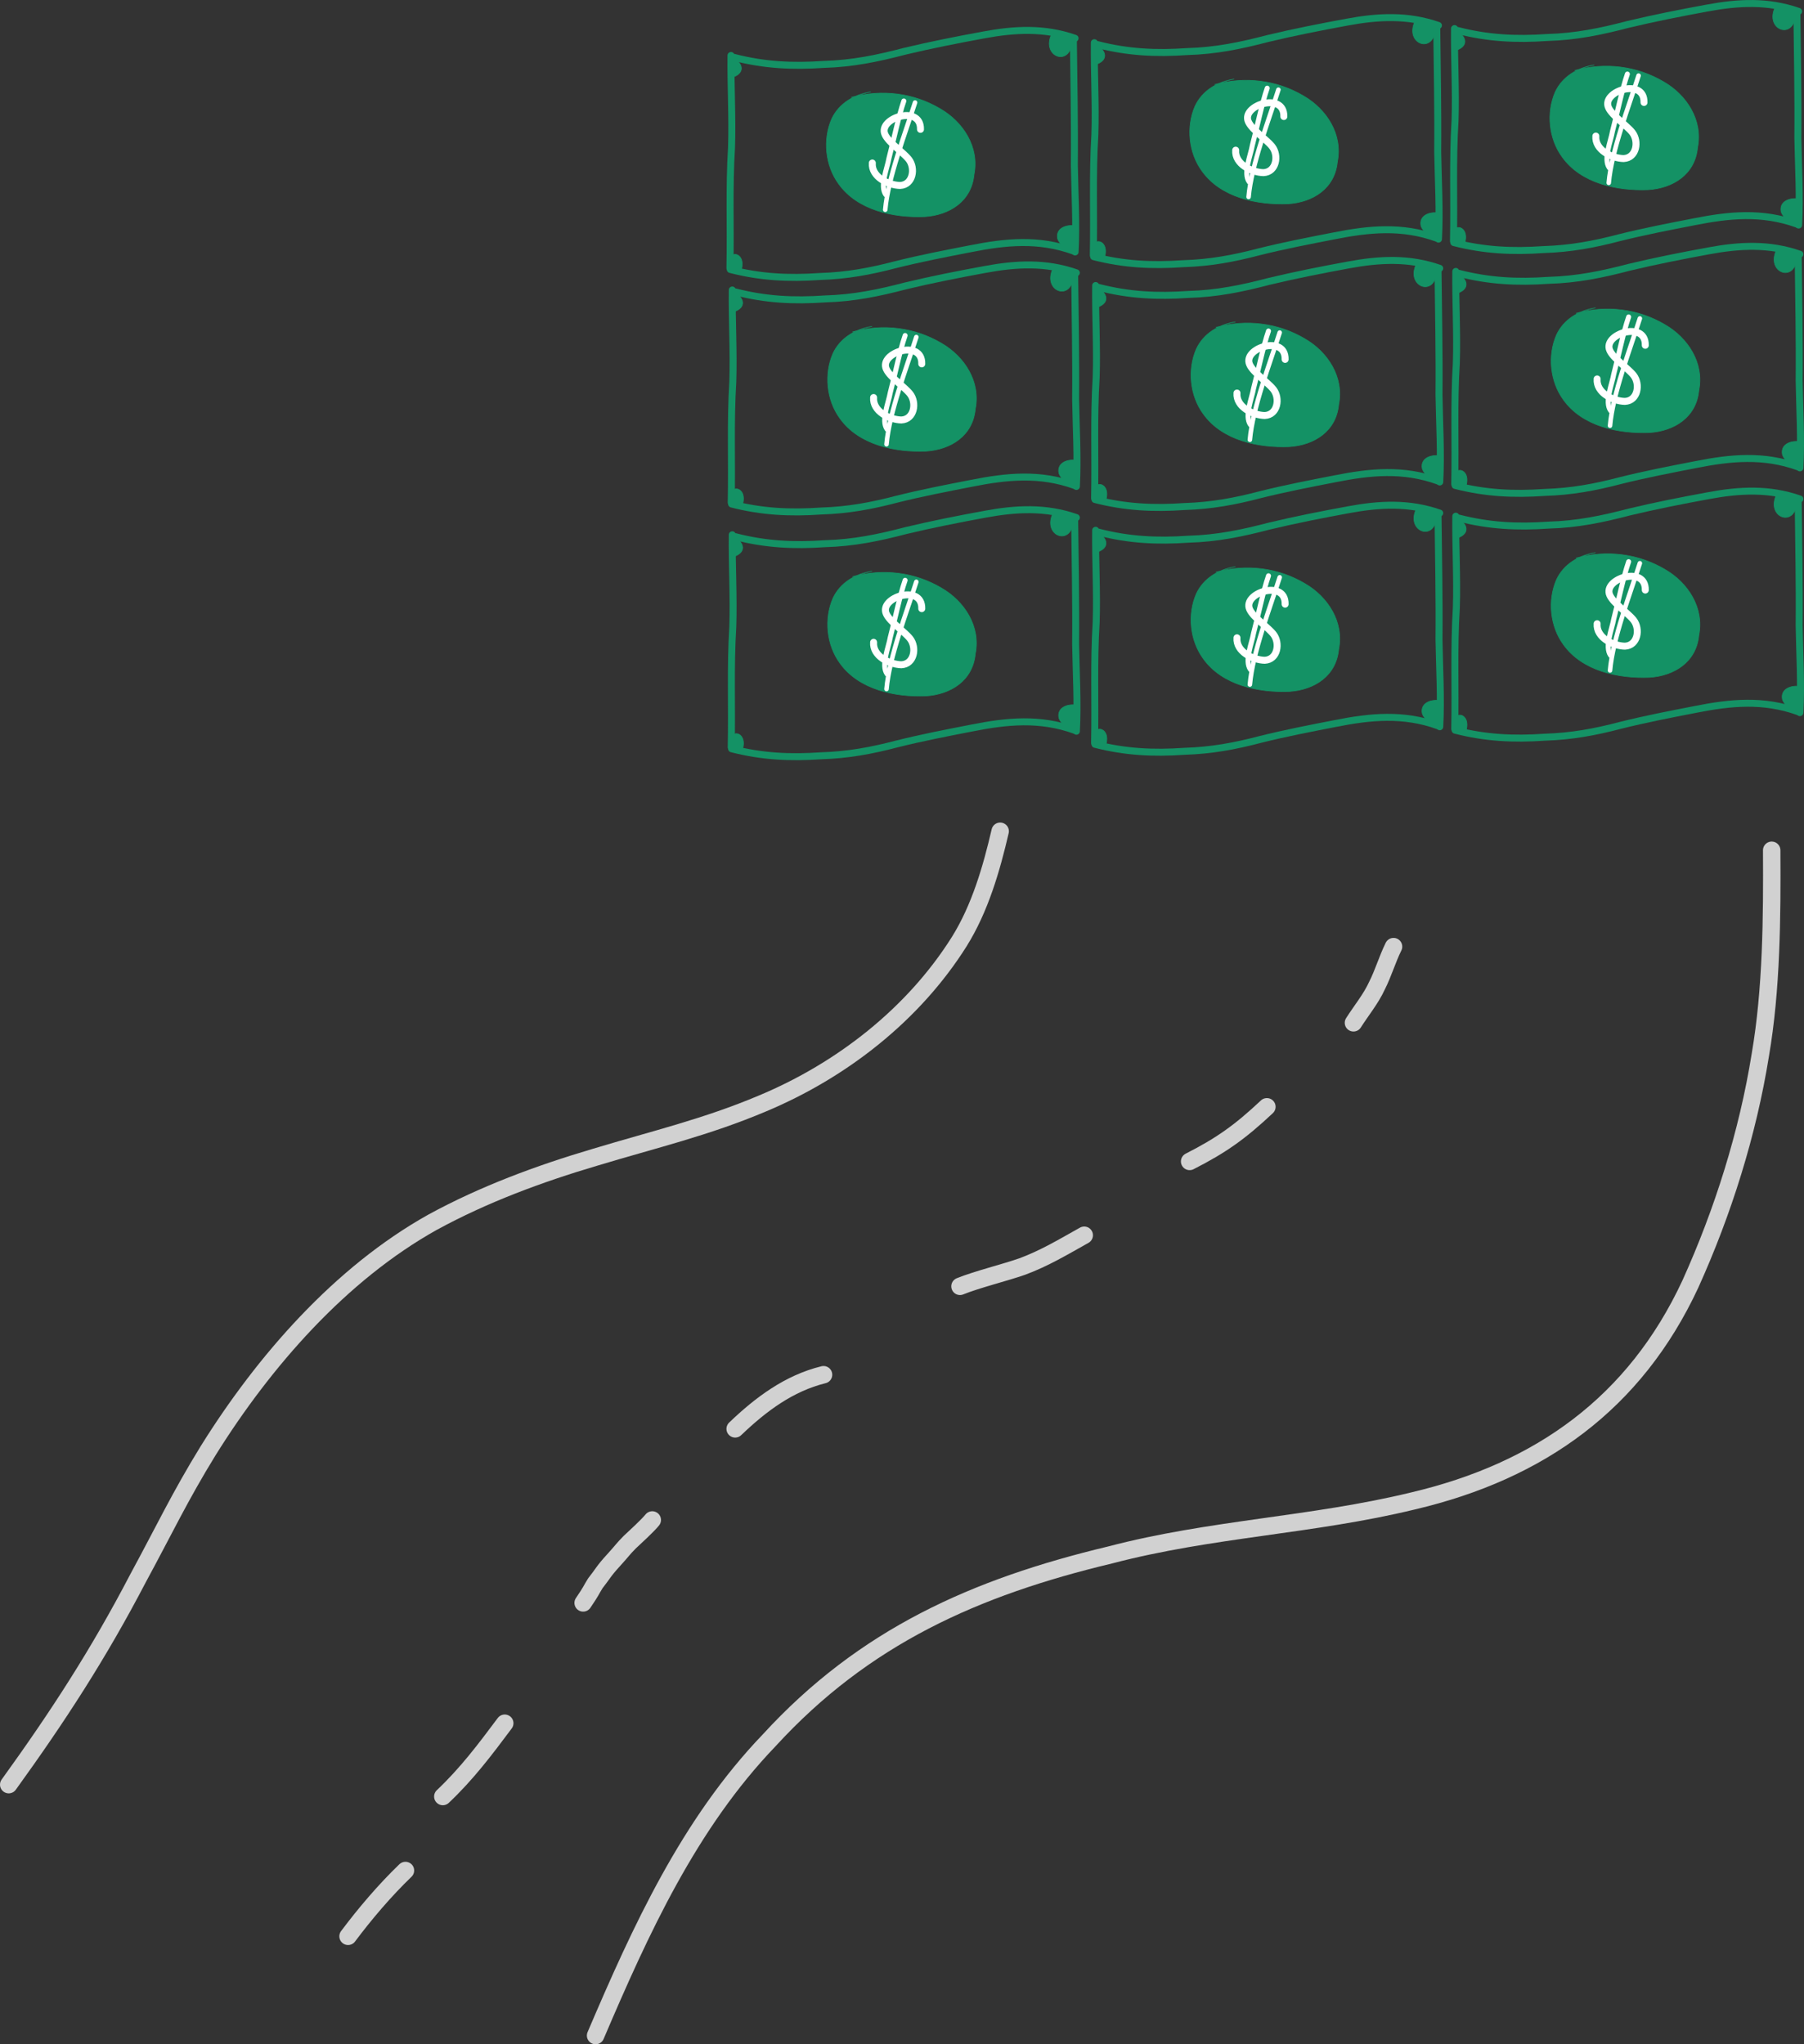 <svg id="Layer_2" data-name="Layer 2" xmlns="http://www.w3.org/2000/svg" viewBox="0 0 2815 3190.4">
    <rect x="0" y="0" width="2815" height="3190.4" fill="#333333" stroke="none"/>
    <defs>
        <style>
            .cls-1 {
            stroke: #d1d1d1;
            stroke-width: 27.2px;
            }

            .cls-1, .cls-2, .cls-3, .cls-4, .cls-5, .cls-6 {
            stroke-linecap: round;
            stroke-linejoin: round;
            }

            .cls-1, .cls-2, .cls-3, .cls-5, .cls-6 {
            fill: none;
            }

            .cls-2, .cls-3 {
            stroke-width: 10.88px;
            }

            .cls-2, .cls-4 {
            stroke: #149265;
            }

            .cls-3, .cls-5, .cls-6 {
            stroke: #fff;
            }

            .cls-4 {
            fill: #149265;
            stroke-width: 1px;
            }

            .cls-5 {
            stroke-width: 7.09px;
            }

            .cls-6 {
            stroke-width: 7.77px;
            }
        </style>
    </defs>
    <g id="Layer_1-2" data-name="Layer 1">
        <g id="Paywall">
            <g id="wall">
                <g id="bill-1x1">
                    <path id="STROKE_d9b55fc7-aef2-4425-b5d1-2be18159b966"
                          data-name="STROKE d9b55fc7-aef2-4425-b5d1-2be18159b966" class="cls-4"
                          d="m1674.65,395.28c-9.32-6.31-20.26-11.62-24.27-22.71-3.8-17.96,16.92-23.51,31.17-19.29" />
                    <path id="STROKE_64138ae7-6782-4172-80b7-1b9636ed6ba7"
                          data-name="STROKE 64138ae7-6782-4172-80b7-1b9636ed6ba7" class="cls-4"
                          d="m1673.22,60.62c-.54,46.5-50.13,28.39-31.86-8.09" />
                    <path id="STROKE_faf815bc-5dc5-4ea9-82d3-695439d7e076"
                          data-name="STROKE faf815bc-5dc5-4ea9-82d3-695439d7e076" class="cls-4"
                          d="m1138,122c26.79-6.03,23.14-24.38.82-34.95" />
                    <path id="STROKE_4902ef1a-0f0b-4dd5-ade2-158f9b07d5ff"
                          data-name="STROKE 4902ef1a-0f0b-4dd5-ade2-158f9b07d5ff" class="cls-4"
                          d="m1140.38,419.5c-11.19-31.94,26.04-28.79,16.03,2.89" />
                    <path id="STROKE_32ab7942-69a4-4d48-a401-9cacb706d13f"
                          data-name="STROKE 32ab7942-69a4-4d48-a401-9cacb706d13f" class="cls-4"
                          d="m1358.41,143.44c-25.94,4.23-49.33,18-60.59,42.12-14.07,32.24-10.14,72.9,10.91,101.54,29.51,41.21,85.83,52.91,134.02,51,38.9-2.46,73.16-23.97,77.15-65.68,8.59-42.71-17.11-82.09-52.7-102.6-41.83-24.84-91.29-30.79-138.69-17.93" />
                    <path id="STROKE_cd33353b-9024-4d24-bf81-4d97c9b1b1bd"
                          data-name="STROKE cd33353b-9024-4d24-bf81-4d97c9b1b1bd" class="cls-2"
                          d="m1140.65,86.6c-.55,47.01,2.4,96.06.85,143.18-4,64.46-1.11,122.9-2.49,188.53" />
                    <path id="STROKE_dfb04054-6683-4b6b-b403-ff7a84ebd7ef"
                          data-name="STROKE dfb04054-6683-4b6b-b403-ff7a84ebd7ef" class="cls-2"
                          d="m1674.92,61.14c.71,65.34,2.11,130.48,1.51,195.96.72,44.76,3.59,91.52,1.19,136.11" />
                    <path id="STROKE_4a56e517-0851-4d17-bd76-1a1990e28135"
                          data-name="STROKE 4a56e517-0851-4d17-bd76-1a1990e28135" class="cls-2"
                          d="m1139.6,420.59c47.33,12.14,90.76,14.31,139.98,10.91,41.9-1.3,78.22-8.05,117.94-18.47,38.9-9.74,77.38-17.16,116.89-24.85,55.1-10.96,105.98-16.01,160.68,3.61" />
                    <path id="STROKE_67d49114-eca7-4671-a344-61be739ffc98"
                          data-name="STROKE 67d49114-eca7-4671-a344-61be739ffc98" class="cls-3"
                          d="m1436.34,201.88c.99-39.46-67-17.39-55.37,8.02,5.37,12.42,29.06,28.44,37.11,38.83,10.81,13.79,6.66,39.79-13.52,40.72-18.27-.31-45.08-13.43-43.36-35.07" />
                    <path id="STROKE_24e390df-053e-4784-8123-59c30745a0f3"
                          data-name="STROKE 24e390df-053e-4784-8123-59c30745a0f3" class="cls-6"
                          d="m1410.38,157.59c-8.45,24.32-16.46,63.96-23.22,89.29-2.67,15.72-14.65,43.45-4.96,57" />
                    <path id="STROKE_174e2e7a-a2aa-4704-bf63-20a2fa51ab49"
                          data-name="STROKE 174e2e7a-a2aa-4704-bf63-20a2fa51ab49" class="cls-5"
                          d="m1427.85,160.03c-15.15,47.57-42.28,117.85-46.52,167.32" />
                    <path id="STROKE_fca0ba99-de7f-474a-b37b-136ac912dfb4"
                          data-name="STROKE fca0ba99-de7f-474a-b37b-136ac912dfb4" class="cls-2"
                          d="m1145.6,89.59c47.33,12.14,90.76,14.31,139.98,10.91,44.37-1.2,83.66-9.37,125.69-20.38,40.73-9.79,82.11-17.92,123.49-25.54,48.68-9.07,94.86-11.59,142.79,5.16" />
                </g>
                <g id="bill-1x2">
                    <path id="STROKE_17ee3b1c-ff28-4d82-bb4a-45b04cff8eaf"
                          data-name="STROKE 17ee3b1c-ff28-4d82-bb4a-45b04cff8eaf" class="cls-4"
                          d="m1676.65,761.28c-9.32-6.31-20.26-11.62-24.27-22.71-3.8-17.96,16.92-23.51,31.17-19.29" />
                    <path id="STROKE_3464ea4e-2974-43c2-b563-bcbfd0984f1d"
                          data-name="STROKE 3464ea4e-2974-43c2-b563-bcbfd0984f1d" class="cls-4"
                          d="m1675.22,426.62c-.54,46.5-50.13,28.39-31.86-8.09" />
                    <path id="STROKE_9558000c-60e1-466e-ac31-707a17bad823"
                          data-name="STROKE 9558000c-60e1-466e-ac31-707a17bad823" class="cls-4"
                          d="m1140,488c26.79-6.03,23.14-24.38.82-34.95" />
                    <path id="STROKE_1c1faf1d-aab3-4563-a3a3-37ddb59bbeca"
                          data-name="STROKE 1c1faf1d-aab3-4563-a3a3-37ddb59bbeca" class="cls-4"
                          d="m1142.38,785.5c-11.19-31.93,26.04-28.79,16.03,2.9" />
                    <path id="STROKE_3ad7f0aa-c05e-4c5e-b1be-a218685c9ad8"
                          data-name="STROKE 3ad7f0aa-c05e-4c5e-b1be-a218685c9ad8" class="cls-4"
                          d="m1360.41,509.44c-25.94,4.23-49.33,18-60.59,42.12-14.07,32.24-10.14,72.9,10.91,101.54,29.51,41.21,85.83,52.91,134.02,51,38.9-2.46,73.16-23.97,77.15-65.68,8.59-42.71-17.11-82.09-52.7-102.6-41.83-24.84-91.29-30.79-138.69-17.93" />
                    <path id="STROKE_ef95d91b-4bbb-474b-be2c-d64d6bc91f06"
                          data-name="STROKE ef95d91b-4bbb-474b-be2c-d64d6bc91f06" class="cls-2"
                          d="m1142.65,452.6c-.55,47.01,2.4,96.06.85,143.18-4,64.46-1.11,122.9-2.49,188.53" />
                    <path id="STROKE_c0625a51-7cf6-4f61-bc10-7b068c36e1c9"
                          data-name="STROKE c0625a51-7cf6-4f61-bc10-7b068c36e1c9" class="cls-2"
                          d="m1676.92,427.14c.71,65.34,2.11,130.48,1.51,195.96.72,44.75,3.59,91.52,1.19,136.11" />
                    <path id="STROKE_0894eaae-67cf-4894-a0f4-d7977efe45e4"
                          data-name="STROKE 0894eaae-67cf-4894-a0f4-d7977efe45e4" class="cls-2"
                          d="m1141.6,786.59c47.33,12.14,90.76,14.31,139.98,10.91,41.9-1.3,78.22-8.05,117.94-18.47,38.9-9.74,77.38-17.16,116.89-24.85,55.1-10.96,105.98-16.01,160.68,3.61" />
                    <path id="STROKE_70603092-5d0c-49ec-8ad4-8cdec0e9bf75"
                          data-name="STROKE 70603092-5d0c-49ec-8ad4-8cdec0e9bf75" class="cls-3"
                          d="m1438.34,567.88c.99-39.46-67-17.39-55.37,8.02,5.37,12.42,29.06,28.44,37.11,38.83,10.81,13.79,6.66,39.79-13.52,40.72-18.27-.31-45.08-13.43-43.36-35.07" />
                    <path id="STROKE_036d7a60-f149-4803-8d4e-8268ec14b50c"
                          data-name="STROKE 036d7a60-f149-4803-8d4e-8268ec14b50c" class="cls-6"
                          d="m1412.38,523.59c-8.45,24.32-16.46,63.96-23.22,89.29-2.67,15.72-14.65,43.45-4.96,57" />
                    <path id="STROKE_90dbe0a0-1d8f-4b06-b9cd-6ca4aca871f8"
                          data-name="STROKE 90dbe0a0-1d8f-4b06-b9cd-6ca4aca871f8" class="cls-5"
                          d="m1429.85,526.03c-15.15,47.57-42.28,117.85-46.52,167.32" />
                    <path id="STROKE_30dec705-ef1b-4e42-912f-18e442fe9c26"
                          data-name="STROKE 30dec705-ef1b-4e42-912f-18e442fe9c26" class="cls-2"
                          d="m1147.6,455.59c47.33,12.14,90.76,14.31,139.98,10.91,44.37-1.2,83.66-9.37,125.69-20.38,40.73-9.79,82.11-17.92,123.49-25.54,48.68-9.07,94.86-11.59,142.79,5.16" />
                </g>
                <g id="bill-1x3">
                    <path id="STROKE_8749f166-7cc9-4a0e-9fee-20810a1fb11b"
                          data-name="STROKE 8749f166-7cc9-4a0e-9fee-20810a1fb11b" class="cls-4"
                          d="m1676.65,1143.28c-9.32-6.31-20.26-11.62-24.27-22.71-3.8-17.96,16.92-23.51,31.17-19.29" />
                    <path id="STROKE_043ba387-deef-4cdf-a772-3a7e27d4de96"
                          data-name="STROKE 043ba387-deef-4cdf-a772-3a7e27d4de96" class="cls-4"
                          d="m1675.22,808.62c-.54,46.5-50.13,28.39-31.86-8.09" />
                    <path id="STROKE_9c176d19-7c91-4866-ae9f-7da14ad03015"
                          data-name="STROKE 9c176d19-7c91-4866-ae9f-7da14ad03015" class="cls-4"
                          d="m1140,870c26.79-6.04,23.14-24.38.82-34.95" />
                    <path id="STROKE_d8da70d0-d25b-499e-9a01-569fec8ed442"
                          data-name="STROKE d8da70d0-d25b-499e-9a01-569fec8ed442" class="cls-4"
                          d="m1142.38,1167.5c-11.19-31.93,26.04-28.79,16.03,2.9" />
                    <path id="STROKE_7004c4c2-ecbd-420b-ba61-77c8462190c9"
                          data-name="STROKE 7004c4c2-ecbd-420b-ba61-77c8462190c9" class="cls-4"
                          d="m1360.41,891.44c-25.94,4.23-49.33,18-60.59,42.12-14.07,32.24-10.14,72.9,10.91,101.54,29.51,41.21,85.83,52.91,134.02,51,38.9-2.46,73.16-23.97,77.15-65.68,8.59-42.71-17.11-82.09-52.7-102.6-41.83-24.84-91.3-30.79-138.69-17.93" />
                    <path id="STROKE_a1ad2a3e-ddbe-48ec-bcc7-2b275684042f"
                          data-name="STROKE a1ad2a3e-ddbe-48ec-bcc7-2b275684042f" class="cls-2"
                          d="m1142.65,834.6c-.55,47.01,2.4,96.06.85,143.18-4,64.46-1.11,122.9-2.49,188.53" />
                    <path id="STROKE_62cb071b-5f8e-48cf-a353-6f8848191d49"
                          data-name="STROKE 62cb071b-5f8e-48cf-a353-6f8848191d49" class="cls-2"
                          d="m1676.92,809.14c.71,65.34,2.11,130.48,1.51,195.96.72,44.75,3.59,91.52,1.19,136.11" />
                    <path id="STROKE_094d20ec-bbc5-4aaf-8992-747ccbcc819a"
                          data-name="STROKE 094d20ec-bbc5-4aaf-8992-747ccbcc819a" class="cls-2"
                          d="m1141.6,1168.59c47.33,12.14,90.76,14.31,139.98,10.91,41.9-1.3,78.22-8.05,117.94-18.47,38.9-9.74,77.38-17.16,116.89-24.85,55.1-10.96,105.98-16.01,160.68,3.61" />
                    <path id="STROKE_57593a87-cc60-4535-b9ce-e2206065f156"
                          data-name="STROKE 57593a87-cc60-4535-b9ce-e2206065f156" class="cls-3"
                          d="m1438.34,949.88c.99-39.46-67-17.39-55.37,8.02,5.37,12.42,29.06,28.44,37.11,38.83,10.81,13.79,6.66,39.79-13.52,40.72-18.27-.31-45.08-13.43-43.36-35.07" />
                    <path id="STROKE_514e1613-c192-49a2-9dc6-76fe2db0ad20"
                          data-name="STROKE 514e1613-c192-49a2-9dc6-76fe2db0ad20" class="cls-6"
                          d="m1412.38,905.59c-8.45,24.32-16.46,63.96-23.22,89.29-2.67,15.72-14.65,43.45-4.96,57" />
                    <path id="STROKE_ac1548f1-a461-4306-a664-221a145e641c"
                          data-name="STROKE ac1548f1-a461-4306-a664-221a145e641c" class="cls-5"
                          d="m1429.85,908.03c-15.15,47.57-42.28,117.85-46.52,167.32" />
                    <path id="STROKE_ae7ade22-6793-4b27-b624-101836be2538"
                          data-name="STROKE ae7ade22-6793-4b27-b624-101836be2538" class="cls-2"
                          d="m1147.6,837.59c47.33,12.14,90.76,14.31,139.98,10.91,44.37-1.2,83.66-9.37,125.69-20.38,40.73-9.79,82.11-17.92,123.49-25.54,48.68-9.07,94.86-11.59,142.79,5.16" />
                </g>
                <g id="bill-2x1">
                    <path id="STROKE_b7d1f377-9549-4bd8-b447-a88e8e3ae788"
                          data-name="STROKE b7d1f377-9549-4bd8-b447-a88e8e3ae788" class="cls-4"
                          d="m2241.65,375.28c-9.32-6.31-20.26-11.62-24.27-22.71-3.8-17.96,16.92-23.51,31.17-19.29" />
                    <path id="STROKE_2b91fb33-5fe9-4002-9fee-13b9c26a1f9c"
                          data-name="STROKE 2b91fb33-5fe9-4002-9fee-13b9c26a1f9c" class="cls-4"
                          d="m2240.22,40.62c-.54,46.5-50.13,28.39-31.86-8.09" />
                    <path id="STROKE_b7be56eb-dda0-4439-a2b9-687a5b244ee2"
                          data-name="STROKE b7be56eb-dda0-4439-a2b9-687a5b244ee2" class="cls-4"
                          d="m1705,102c26.79-6.03,23.14-24.38.82-34.95" />
                    <path id="STROKE_2132119b-3b23-4118-9d90-89592c27b3c3"
                          data-name="STROKE 2132119b-3b23-4118-9d90-89592c27b3c3" class="cls-4"
                          d="m1708.34,396.3c-.55.25-1.25.52-2.08.81" />
                    <path id="STROKE_cbae4060-2ffe-4072-903f-27b6ea725ab5"
                          data-name="STROKE cbae4060-2ffe-4072-903f-27b6ea725ab5" class="cls-4"
                          d="m1707.38,399.5c-11.19-31.94,26.04-28.79,16.03,2.89" />
                    <path id="STROKE_b3888c6b-4177-41d5-8a02-3c368be970cf"
                          data-name="STROKE b3888c6b-4177-41d5-8a02-3c368be970cf" class="cls-4"
                          d="m1925.41,123.44c-25.94,4.23-49.33,18-60.59,42.12-14.07,32.24-10.14,72.9,10.91,101.54,29.51,41.21,85.83,52.91,134.02,51,38.9-2.46,73.16-23.97,77.15-65.68,8.59-42.71-17.11-82.09-52.7-102.6-41.83-24.84-91.3-30.79-138.69-17.93" />
                    <path id="STROKE_3c76b2d8-ef04-475f-a038-f86856a62983"
                          data-name="STROKE 3c76b2d8-ef04-475f-a038-f86856a62983" class="cls-2"
                          d="m1707.65,66.6c-.55,47.01,2.4,96.06.85,143.18-4,64.46-1.11,122.9-2.49,188.53" />
                    <path id="STROKE_b8e80c42-9b07-4a82-adaf-1f6e8f105e85"
                          data-name="STROKE b8e80c42-9b07-4a82-adaf-1f6e8f105e85" class="cls-2"
                          d="m2241.92,41.14c.71,65.34,2.11,130.48,1.51,195.96.72,44.75,3.59,91.52,1.19,136.11" />
                    <path id="STROKE_05c7b28c-b0a1-4f63-b6e9-fd14ac45afc1"
                          data-name="STROKE 05c7b28c-b0a1-4f63-b6e9-fd14ac45afc1" class="cls-2"
                          d="m1706.6,400.59c47.33,12.14,90.76,14.31,139.98,10.91,41.9-1.3,78.22-8.05,117.94-18.47,38.9-9.74,77.38-17.16,116.89-24.85,55.1-10.96,105.98-16.01,160.68,3.61" />
                    <path id="STROKE_736f8d9c-78c9-41b3-9849-92626e19fd7e"
                          data-name="STROKE 736f8d9c-78c9-41b3-9849-92626e19fd7e" class="cls-3"
                          d="m2003.34,181.88c.99-39.46-67-17.39-55.37,8.02,5.37,12.42,29.06,28.44,37.11,38.83,10.8,13.79,6.66,39.79-13.52,40.72-18.27-.31-45.08-13.43-43.36-35.07" />
                    <path id="STROKE_2e6c868e-1f32-4ca2-881f-197be0114715"
                          data-name="STROKE 2e6c868e-1f32-4ca2-881f-197be0114715" class="cls-6"
                          d="m1977.38,137.59c-8.45,24.32-16.46,63.96-23.22,89.29-2.67,15.72-14.65,43.45-4.96,57" />
                    <path id="STROKE_ea1deb57-51d1-43e6-a666-a3da1ee4567b"
                          data-name="STROKE ea1deb57-51d1-43e6-a666-a3da1ee4567b" class="cls-5"
                          d="m1994.85,140.03c-15.15,47.57-42.28,117.85-46.52,167.32" />
                    <path id="STROKE_001353e4-69f6-47b5-ab42-60999b56b8e1"
                          data-name="STROKE 001353e4-69f6-47b5-ab42-60999b56b8e1" class="cls-2"
                          d="m1712.6,69.59c47.33,12.14,90.76,14.31,139.98,10.91,44.37-1.2,83.66-9.37,125.69-20.38,40.73-9.79,82.11-17.92,123.49-25.54,48.68-9.07,94.86-11.59,142.79,5.16" />
                </g>
                <g id="bill-2x2">
                    <path id="STROKE_e7794520-221c-49cd-b77d-df83ade646c7"
                          data-name="STROKE e7794520-221c-49cd-b77d-df83ade646c7" class="cls-4"
                          d="m2243.65,754.28c-9.32-6.31-20.26-11.62-24.27-22.71-3.8-17.96,16.92-23.51,31.17-19.29" />
                    <path id="STROKE_2af4fd92-7947-43d9-97a4-6fa63272550a"
                          data-name="STROKE 2af4fd92-7947-43d9-97a4-6fa63272550a" class="cls-4"
                          d="m2242.22,419.62c-.54,46.5-50.13,28.39-31.86-8.09" />
                    <path id="STROKE_97241f07-aa25-4a77-821e-1a07d65c9daa"
                          data-name="STROKE 97241f07-aa25-4a77-821e-1a07d65c9daa" class="cls-4"
                          d="m1707,481c26.79-6.03,23.14-24.38.82-34.95" />
                    <path id="STROKE_c44e104f-03f6-4589-8993-865f430c1a4d"
                          data-name="STROKE c44e104f-03f6-4589-8993-865f430c1a4d" class="cls-4"
                          d="m1710.34,775.3c-.55.25-1.25.52-2.08.81" />
                    <path id="STROKE_6f50a5bc-2a4e-4260-b825-6e5b860a6bd1"
                          data-name="STROKE 6f50a5bc-2a4e-4260-b825-6e5b860a6bd1" class="cls-4"
                          d="m1709.38,778.5c-11.19-31.93,26.04-28.79,16.03,2.9" />
                    <path id="STROKE_d37de02d-53a3-429f-8fdc-2a40799ad002"
                          data-name="STROKE d37de02d-53a3-429f-8fdc-2a40799ad002" class="cls-4"
                          d="m1927.41,502.44c-25.94,4.23-49.33,18-60.59,42.12-14.07,32.24-10.14,72.9,10.91,101.54,29.51,41.21,85.83,52.91,134.02,51,38.9-2.46,73.16-23.97,77.15-65.68,8.59-42.71-17.11-82.09-52.7-102.6-41.83-24.84-91.29-30.79-138.69-17.93" />
                    <path id="STROKE_073ffa4c-aeb4-47c1-a951-09e95f69f4e9"
                          data-name="STROKE 073ffa4c-aeb4-47c1-a951-09e95f69f4e9" class="cls-2"
                          d="m1709.65,445.6c-.55,47.01,2.4,96.06.85,143.18-4,64.46-1.11,122.9-2.49,188.53" />
                    <path id="STROKE_41803ce5-4642-445a-a509-946e603a5752"
                          data-name="STROKE 41803ce5-4642-445a-a509-946e603a5752" class="cls-2"
                          d="m2243.92,420.14c.71,65.34,2.11,130.48,1.51,195.96.72,44.75,3.59,91.52,1.19,136.11" />
                    <path id="STROKE_dff4ca7d-8be8-494e-b4bf-4f63f8395988"
                          data-name="STROKE dff4ca7d-8be8-494e-b4bf-4f63f8395988" class="cls-2"
                          d="m1708.6,779.59c47.33,12.14,90.76,14.31,139.98,10.91,41.9-1.3,78.22-8.05,117.94-18.47,38.9-9.74,77.38-17.16,116.89-24.85,55.1-10.96,105.98-16.01,160.68,3.61" />
                    <path id="STROKE_4c93d731-69a7-4c82-a722-ec58b4bdef3d"
                          data-name="STROKE 4c93d731-69a7-4c82-a722-ec58b4bdef3d" class="cls-3"
                          d="m2005.34,560.88c.99-39.46-67-17.39-55.37,8.02,5.37,12.42,29.06,28.44,37.11,38.83,10.8,13.79,6.66,39.79-13.52,40.72-18.27-.31-45.08-13.43-43.36-35.07" />
                    <path id="STROKE_69c707d7-51cb-436f-99eb-3e6c589414b6"
                          data-name="STROKE 69c707d7-51cb-436f-99eb-3e6c589414b6" class="cls-6"
                          d="m1979.38,516.59c-8.45,24.32-16.46,63.96-23.22,89.29-2.67,15.72-14.65,43.45-4.96,57" />
                    <path id="STROKE_1eb566db-f413-4bcb-8c66-4b22d4f2671e"
                          data-name="STROKE 1eb566db-f413-4bcb-8c66-4b22d4f2671e" class="cls-5"
                          d="m1996.85,519.03c-15.15,47.57-42.28,117.85-46.52,167.32" />
                    <path id="STROKE_dd78a0ca-8d59-4bad-823e-d5023f4401e3"
                          data-name="STROKE dd78a0ca-8d59-4bad-823e-d5023f4401e3" class="cls-2"
                          d="m1714.6,448.59c47.33,12.14,90.76,14.31,139.98,10.91,44.37-1.2,83.66-9.37,125.69-20.38,40.73-9.79,82.11-17.92,123.49-25.54,48.68-9.07,94.86-11.59,142.79,5.16" />
                </g>
                <g id="bill-2x3">
                    <path id="STROKE_4ad067fb-648a-401f-893b-4498ea59b5c8"
                          data-name="STROKE 4ad067fb-648a-401f-893b-4498ea59b5c8" class="cls-4"
                          d="m2243.65,1136.28c-9.32-6.31-20.26-11.62-24.27-22.71-3.8-17.96,16.92-23.51,31.17-19.29" />
                    <path id="STROKE_0495104b-1748-44cd-aae5-faf87adfecf8"
                          data-name="STROKE 0495104b-1748-44cd-aae5-faf87adfecf8" class="cls-4"
                          d="m2242.22,801.62c-.54,46.5-50.13,28.39-31.86-8.09" />
                    <path id="STROKE_ab3a7e68-1f7c-4ebd-b2f9-913a24d88635"
                          data-name="STROKE ab3a7e68-1f7c-4ebd-b2f9-913a24d88635" class="cls-4"
                          d="m1707,863c26.79-6.04,23.14-24.38.82-34.95" />
                    <path id="STROKE_f6363855-992d-4f09-bec4-dfc1dcbd62fd"
                          data-name="STROKE f6363855-992d-4f09-bec4-dfc1dcbd62fd" class="cls-4"
                          d="m1710.34,1157.3c-.55.25-1.25.52-2.08.81" />
                    <path id="STROKE_6614d753-54f7-4208-b508-07e43de73f34"
                          data-name="STROKE 6614d753-54f7-4208-b508-07e43de73f34" class="cls-4"
                          d="m1709.38,1160.5c-11.19-31.93,26.04-28.79,16.03,2.9" />
                    <path id="STROKE_cd696712-648e-4401-981e-eb5aaf8fdbd5"
                          data-name="STROKE cd696712-648e-4401-981e-eb5aaf8fdbd5" class="cls-4"
                          d="m1927.41,884.44c-25.94,4.23-49.33,18-60.59,42.12-14.07,32.24-10.14,72.9,10.91,101.54,29.51,41.21,85.83,52.91,134.02,51,38.9-2.46,73.16-23.97,77.15-65.68,8.59-42.71-17.11-82.09-52.7-102.6-41.83-24.84-91.3-30.79-138.69-17.93" />
                    <path id="STROKE_5f396575-ec8b-4d64-bb53-ebbb059d903e"
                          data-name="STROKE 5f396575-ec8b-4d64-bb53-ebbb059d903e" class="cls-2"
                          d="m1709.65,827.6c-.55,47.01,2.4,96.06.85,143.18-4,64.46-1.11,122.9-2.49,188.53" />
                    <path id="STROKE_fe5913ee-9f0b-4008-8b41-bf56c9eb944b"
                          data-name="STROKE fe5913ee-9f0b-4008-8b41-bf56c9eb944b" class="cls-2"
                          d="m2243.92,802.14c.71,65.34,2.11,130.48,1.51,195.96.72,44.75,3.59,91.52,1.19,136.11" />
                    <path id="STROKE_2d5130f1-bffb-4b1e-8e28-cb1fcff06555"
                          data-name="STROKE 2d5130f1-bffb-4b1e-8e28-cb1fcff06555" class="cls-2"
                          d="m1708.6,1161.59c47.33,12.14,90.76,14.31,139.98,10.91,41.9-1.3,78.22-8.05,117.94-18.47,38.9-9.74,77.38-17.16,116.89-24.85,55.1-10.96,105.98-16.01,160.68,3.61" />
                    <path id="STROKE_51110605-2e32-4ee1-a43e-a240bf51e6be"
                          data-name="STROKE 51110605-2e32-4ee1-a43e-a240bf51e6be" class="cls-3"
                          d="m2005.34,942.88c.99-39.46-67-17.39-55.37,8.02,5.37,12.42,29.06,28.44,37.11,38.83,10.8,13.79,6.66,39.79-13.52,40.72-18.27-.31-45.08-13.43-43.36-35.07" />
                    <path id="STROKE_668dc645-7bf2-46fe-8df6-21f24f2d7363"
                          data-name="STROKE 668dc645-7bf2-46fe-8df6-21f24f2d7363" class="cls-6"
                          d="m1979.38,898.59c-8.45,24.32-16.46,63.96-23.22,89.29-2.67,15.72-14.65,43.45-4.96,57" />
                    <path id="STROKE_4588b30f-9328-4d6d-b832-6203a4bc07ec"
                          data-name="STROKE 4588b30f-9328-4d6d-b832-6203a4bc07ec" class="cls-5"
                          d="m1996.85,901.03c-15.15,47.57-42.28,117.85-46.52,167.32" />
                    <path id="STROKE_3b992ce5-185e-43d2-87e8-f31a5d2ae90d"
                          data-name="STROKE 3b992ce5-185e-43d2-87e8-f31a5d2ae90d" class="cls-2"
                          d="m1714.6,830.59c47.33,12.14,90.76,14.31,139.98,10.91,44.37-1.2,83.66-9.37,125.69-20.38,40.73-9.79,82.11-17.92,123.49-25.54,48.68-9.07,94.86-11.59,142.79,5.16" />
                </g>
                <g id="bill-3x1">
                    <path id="STROKE_e24d0ec7-0c67-4a7a-af62-f22280565d83"
                          data-name="STROKE e24d0ec7-0c67-4a7a-af62-f22280565d83" class="cls-4"
                          d="m2803.65,353.28c-9.32-6.31-20.26-11.62-24.27-22.71-3.8-17.96,16.91-23.51,31.17-19.29" />
                    <path id="STROKE_68197dbb-8a6d-4914-93c2-ec706b9ea18d"
                          data-name="STROKE 68197dbb-8a6d-4914-93c2-ec706b9ea18d" class="cls-4"
                          d="m2802.22,18.62c-.54,46.5-50.13,28.39-31.86-8.09" />
                    <path id="STROKE_a842ffb6-d6f9-4b42-b6ce-134810c7d959"
                          data-name="STROKE a842ffb6-d6f9-4b42-b6ce-134810c7d959" class="cls-4"
                          d="m2267,80c26.79-6.03,23.14-24.38.82-34.95" />
                    <path id="STROKE_eaa67037-8b6b-477c-951f-799c5ad3c9eb"
                          data-name="STROKE eaa67037-8b6b-477c-951f-799c5ad3c9eb" class="cls-4"
                          d="m2269.38,377.5c-11.19-31.94,26.04-28.79,16.03,2.89" />
                    <path id="STROKE_2d90beb9-d1e3-41a4-88c1-67a9af35a3de"
                          data-name="STROKE 2d90beb9-d1e3-41a4-88c1-67a9af35a3de" class="cls-4"
                          d="m2487.41,101.44c-25.94,4.23-49.33,18-60.59,42.12-14.07,32.24-10.14,72.9,10.91,101.54,29.51,41.21,85.83,52.91,134.02,51,38.9-2.46,73.16-23.97,77.15-65.68,8.59-42.71-17.11-82.09-52.7-102.6-41.83-24.84-91.3-30.79-138.69-17.93" />
                    <path id="STROKE_329435fd-8478-4018-8b60-b3a4bd4361d3"
                          data-name="STROKE 329435fd-8478-4018-8b60-b3a4bd4361d3" class="cls-2"
                          d="m2269.65,44.6c-.55,47.01,2.4,96.06.85,143.18-4,64.46-1.11,122.9-2.49,188.53" />
                    <path id="STROKE_dea4ba48-d1e3-432d-891c-2a62b0152545"
                          data-name="STROKE dea4ba48-d1e3-432d-891c-2a62b0152545" class="cls-2"
                          d="m2803.92,19.14c.71,65.34,2.11,130.48,1.51,195.96.72,44.76,3.59,91.52,1.19,136.11" />
                    <path id="STROKE_9ae68343-e9a2-43de-b142-3c2bb8d40d05"
                          data-name="STROKE 9ae68343-e9a2-43de-b142-3c2bb8d40d05" class="cls-2"
                          d="m2268.6,378.59c47.33,12.14,90.76,14.31,139.98,10.91,41.9-1.3,78.22-8.05,117.94-18.47,38.9-9.74,77.38-17.16,116.89-24.85,55.1-10.96,105.98-16.01,160.68,3.61" />
                    <path id="STROKE_3203d3d2-a014-4ac2-99f4-162a1275d561"
                          data-name="STROKE 3203d3d2-a014-4ac2-99f4-162a1275d561" class="cls-3"
                          d="m2565.34,159.88c.99-39.46-67-17.39-55.37,8.02,5.36,12.42,29.06,28.44,37.11,38.83,10.8,13.79,6.66,39.79-13.52,40.72-18.27-.31-45.08-13.43-43.36-35.07" />
                    <path id="STROKE_b4883847-ddc5-4c75-8620-79c67ec67c0d"
                          data-name="STROKE b4883847-ddc5-4c75-8620-79c67ec67c0d" class="cls-6"
                          d="m2539.38,115.59c-8.45,24.32-16.46,63.96-23.22,89.29-2.67,15.72-14.65,43.45-4.96,57" />
                    <path id="STROKE_58c3c756-8b6e-40aa-8d07-1926b7d37fbd"
                          data-name="STROKE 58c3c756-8b6e-40aa-8d07-1926b7d37fbd" class="cls-5"
                          d="m2556.85,118.03c-15.15,47.57-42.28,117.85-46.52,167.32" />
                    <path id="STROKE_a743c2af-ad15-425f-aada-5111ba057e22"
                          data-name="STROKE a743c2af-ad15-425f-aada-5111ba057e22" class="cls-2"
                          d="m2274.6,47.59c47.33,12.14,90.76,14.31,139.98,10.91,44.37-1.2,83.66-9.37,125.69-20.38,40.73-9.79,82.11-17.92,123.49-25.54,48.68-9.07,94.86-11.59,142.79,5.16" />
                </g>
                <g id="bill-3x2">
                    <path id="STROKE_f50fb257-a813-456d-b596-d1ab5e0c6af5"
                          data-name="STROKE f50fb257-a813-456d-b596-d1ab5e0c6af5" class="cls-4"
                          d="m2805.65,732.28c-9.32-6.31-20.26-11.62-24.27-22.71-3.8-17.96,16.92-23.51,31.17-19.29" />
                    <path id="STROKE_ecd266cf-aff7-439f-add8-d13304063b48"
                          data-name="STROKE ecd266cf-aff7-439f-add8-d13304063b48" class="cls-4"
                          d="m2804.22,397.62c-.54,46.5-50.13,28.39-31.86-8.09" />
                    <path id="STROKE_f1a88bd4-e26b-4a67-be7b-29cae1cff491"
                          data-name="STROKE f1a88bd4-e26b-4a67-be7b-29cae1cff491" class="cls-4"
                          d="m2269,459c26.79-6.03,23.14-24.38.82-34.95" />
                    <path id="STROKE_37c19239-1e94-4de9-9c4b-3a6891a42c5b"
                          data-name="STROKE 37c19239-1e94-4de9-9c4b-3a6891a42c5b" class="cls-4"
                          d="m2272.34,753.3c-.55.25-1.25.52-2.08.81" />
                    <path id="STROKE_d40e7282-7ed8-4c0b-873b-69f33bf7b4ee"
                          data-name="STROKE d40e7282-7ed8-4c0b-873b-69f33bf7b4ee" class="cls-4"
                          d="m2271.38,756.5c-11.19-31.93,26.04-28.79,16.03,2.9" />
                    <path id="STROKE_7d2b0c98-7bfa-450e-b75a-1ce690be0286"
                          data-name="STROKE 7d2b0c98-7bfa-450e-b75a-1ce690be0286" class="cls-4"
                          d="m2489.41,480.44c-25.94,4.23-49.33,18-60.59,42.12-14.07,32.24-10.14,72.9,10.91,101.54,29.51,41.21,85.83,52.91,134.02,51,38.9-2.46,73.16-23.97,77.15-65.68,8.59-42.71-17.11-82.09-52.7-102.6-41.83-24.84-91.3-30.79-138.69-17.93" />
                    <path id="STROKE_8c0dbd01-09ef-4c5b-986d-bb020df25e5b"
                          data-name="STROKE 8c0dbd01-09ef-4c5b-986d-bb020df25e5b" class="cls-2"
                          d="m2271.65,423.6c-.55,47.01,2.4,96.06.85,143.18-4,64.46-1.11,122.9-2.49,188.53" />
                    <path id="STROKE_a10b6c43-2fc1-4e21-b305-4dbe70d67083"
                          data-name="STROKE a10b6c43-2fc1-4e21-b305-4dbe70d67083" class="cls-2"
                          d="m2805.92,398.14c.71,65.34,2.11,130.48,1.51,195.96.72,44.76,3.59,91.52,1.19,136.11" />
                    <path id="STROKE_e9ff38bb-acb2-43d3-b976-a7355b7b7539"
                          data-name="STROKE e9ff38bb-acb2-43d3-b976-a7355b7b7539" class="cls-2"
                          d="m2270.6,757.59c47.33,12.14,90.76,14.31,139.98,10.91,41.9-1.3,78.22-8.05,117.94-18.47,38.9-9.74,77.38-17.16,116.89-24.85,55.1-10.96,105.98-16.01,160.68,3.61" />
                    <path id="STROKE_710d5b7a-73e1-4dbc-be00-f3d24cbf26ab"
                          data-name="STROKE 710d5b7a-73e1-4dbc-be00-f3d24cbf26ab" class="cls-3"
                          d="m2567.34,538.88c.99-39.46-67-17.39-55.37,8.02,5.36,12.42,29.06,28.44,37.11,38.83,10.8,13.79,6.66,39.79-13.52,40.72-18.27-.31-45.08-13.43-43.36-35.07" />
                    <path id="STROKE_3fb76d7b-0fc1-4988-be46-ec9f76604b38"
                          data-name="STROKE 3fb76d7b-0fc1-4988-be46-ec9f76604b38" class="cls-6"
                          d="m2541.38,494.59c-8.45,24.32-16.46,63.96-23.22,89.29-2.67,15.72-14.65,43.45-4.96,57" />
                    <path id="STROKE_8324c4b0-f048-45f0-8bba-d671b7eed169"
                          data-name="STROKE 8324c4b0-f048-45f0-8bba-d671b7eed169" class="cls-5"
                          d="m2558.85,497.03c-15.15,47.57-42.28,117.85-46.52,167.32" />
                    <path id="STROKE_29818201-0b97-4986-9b0b-94d74443f191"
                          data-name="STROKE 29818201-0b97-4986-9b0b-94d74443f191" class="cls-2"
                          d="m2276.6,426.59c47.33,12.14,90.76,14.31,139.98,10.91,44.37-1.2,83.66-9.37,125.69-20.38,40.73-9.79,82.11-17.92,123.49-25.54,48.68-9.07,94.86-11.59,142.79,5.16" />
                </g>
                <g id="bill-3x3">
                    <path id="STROKE_dee76388-109e-46cf-ab58-2fc71b07e5ee"
                          data-name="STROKE dee76388-109e-46cf-ab58-2fc71b07e5ee" class="cls-4"
                          d="m2805.65,1114.28c-9.32-6.31-20.26-11.62-24.27-22.71-3.8-17.96,16.92-23.51,31.17-19.29" />
                    <path id="STROKE_d3983690-aa98-446d-9904-c39d5ce67092"
                          data-name="STROKE d3983690-aa98-446d-9904-c39d5ce67092" class="cls-4"
                          d="m2804.22,779.62c-.54,46.5-50.13,28.39-31.86-8.09" />
                    <path id="STROKE_1b7b4baa-4459-4cba-b30b-acf628a420e1"
                          data-name="STROKE 1b7b4baa-4459-4cba-b30b-acf628a420e1" class="cls-4"
                          d="m2269,841c26.79-6.04,23.14-24.38.82-34.95" />
                    <path id="STROKE_f43bdd25-cc56-446f-9cd9-282b4431d384"
                          data-name="STROKE f43bdd25-cc56-446f-9cd9-282b4431d384" class="cls-4"
                          d="m2272.34,1135.3c-.55.25-1.25.52-2.08.81" />
                    <path id="STROKE_62fc98bc-edd0-4d8c-821a-5e60dbf864fc"
                          data-name="STROKE 62fc98bc-edd0-4d8c-821a-5e60dbf864fc" class="cls-4"
                          d="m2271.38,1138.5c-11.19-31.93,26.04-28.79,16.03,2.9" />
                    <path id="STROKE_1e320760-6287-444e-8b88-3c98ed74ee95"
                          data-name="STROKE 1e320760-6287-444e-8b88-3c98ed74ee95" class="cls-4"
                          d="m2489.41,862.44c-25.94,4.23-49.33,18-60.59,42.12-14.07,32.24-10.14,72.9,10.91,101.54,29.51,41.21,85.83,52.91,134.02,51,38.9-2.46,73.16-23.97,77.15-65.68,8.59-42.71-17.11-82.09-52.7-102.6-41.83-24.84-91.29-30.79-138.69-17.93" />
                    <path id="STROKE_954cf778-9184-4ff1-9b91-bf40cc571e55"
                          data-name="STROKE 954cf778-9184-4ff1-9b91-bf40cc571e55" class="cls-2"
                          d="m2271.65,805.6c-.55,47.01,2.4,96.06.85,143.18-4,64.46-1.11,122.9-2.49,188.53" />
                    <path id="STROKE_cddb599f-b6e4-4a98-ad3b-c686488453b5"
                          data-name="STROKE cddb599f-b6e4-4a98-ad3b-c686488453b5" class="cls-2"
                          d="m2805.92,780.14c.71,65.34,2.11,130.48,1.51,195.96.72,44.76,3.59,91.52,1.19,136.11" />
                    <path id="STROKE_0ddda246-09ab-478f-94b5-a903de25dfe5"
                          data-name="STROKE 0ddda246-09ab-478f-94b5-a903de25dfe5" class="cls-2"
                          d="m2270.6,1139.59c47.33,12.14,90.76,14.31,139.98,10.91,41.9-1.3,78.22-8.05,117.94-18.47,38.9-9.74,77.38-17.16,116.89-24.85,55.1-10.96,105.98-16.01,160.68,3.61" />
                    <path id="STROKE_8400c947-fe49-4949-b6c2-434193dcad76"
                          data-name="STROKE 8400c947-fe49-4949-b6c2-434193dcad76" class="cls-3"
                          d="m2567.34,920.88c.99-39.46-67-17.39-55.37,8.02,5.36,12.42,29.06,28.44,37.11,38.83,10.8,13.79,6.66,39.79-13.52,40.72-18.27-.31-45.08-13.43-43.36-35.07" />
                    <path id="STROKE_b609309d-3705-463b-96f0-d8851c166429"
                          data-name="STROKE b609309d-3705-463b-96f0-d8851c166429" class="cls-6"
                          d="m2541.38,876.59c-8.45,24.32-16.46,63.96-23.22,89.29-2.67,15.72-14.65,43.45-4.96,57" />
                    <path id="STROKE_b9fb622a-0862-4a84-8bf2-799b11b0ff66"
                          data-name="STROKE b9fb622a-0862-4a84-8bf2-799b11b0ff66" class="cls-5"
                          d="m2558.85,879.03c-15.15,47.57-42.28,117.85-46.52,167.32" />
                    <path id="STROKE_6649621d-037f-4b86-93af-fa9f811ee572"
                          data-name="STROKE 6649621d-037f-4b86-93af-fa9f811ee572" class="cls-2"
                          d="m2276.6,808.59c47.33,12.14,90.76,14.31,139.98,10.91,44.37-1.2,83.66-9.37,125.69-20.38,40.73-9.79,82.11-17.92,123.49-25.54,48.68-9.07,94.86-11.59,142.79,5.16" />
                </g>
            </g>
            <g id="road">
                <path id="left-curb" class="cls-1"
                      d="m1560.68,1297.28c-13.65,58.77-31.53,120.44-63.83,172.22-71.49,113.66-183.58,201.04-307.3,252.72-87.67,37.05-168.79,55.98-260.79,83.77-88.2,26.11-173.77,57.89-253.57,101.36-144.09,80.48-263.42,217.09-350.54,356.91-43.72,70.95-68.21,123.16-109.05,198.44-61.79,118.55-124.99,215.82-201.99,322.48" />
                <path id="right-curb" class="cls-1"
                      d="m2764.59,1326.97c.58,104.12-.07,216.53-17.75,319.5-19.66,122.49-58.22,244.85-109.23,357.65-86.4,185.62-234.58,291.72-432.7,338.32-157.8,38.34-314.87,42.89-472.62,84.29-210.7,50.38-383.99,127.6-532.16,289.4-124.99,130.31-200.53,296.09-270.76,460.66" />
                <g id="lane-markers">
                    <path id="STROKE_2ecda0d3-08d1-426e-a31a-cd506a6ecfa1"
                          data-name="STROKE 2ecda0d3-08d1-426e-a31a-cd506a6ecfa1" class="cls-1"
                          d="m2174.51,1477.34c-9.81,19.88-15.88,41.22-25.8,60.84-9.61,20.95-24.55,38.86-36.73,58.07" />
                    <path id="STROKE_d41c3cf6-fb37-42af-9a39-9454e45e480b"
                          data-name="STROKE d41c3cf6-fb37-42af-9a39-9454e45e480b" class="cls-1"
                          d="m1976.87,1727.33c-41.66,39.14-71.05,60.09-120.54,85.26" />
                    <path id="STROKE_9fadd27b-b2d8-4b0d-a5d0-946856d70514"
                          data-name="STROKE 9fadd27b-b2d8-4b0d-a5d0-946856d70514" class="cls-1"
                          d="m1691.85,1927.78c-33.04,18.48-62.05,36.03-96.97,48.92-26.27,9.25-70.85,20.2-96.88,30.8" />
                    <path id="STROKE_5652a652-8c5b-48f8-8880-73c7459e2c4d"
                          data-name="STROKE 5652a652-8c5b-48f8-8880-73c7459e2c4d" class="cls-1"
                          d="m1285.06,2145.45c-54.08,13.31-98,46.27-137.89,84.5" />
                    <path id="STROKE_d184ea7f-a052-4214-ab2b-8a24a18d0190"
                          data-name="STROKE d184ea7f-a052-4214-ab2b-8a24a18d0190" class="cls-1"
                          d="m1017.82,2372.12c-6.78,8.54-27.33,27.37-35.26,34.76-11.57,11.7-10.88,12.46-25.48,28.44-15.76,17.21-16.27,20.7-28.11,35.61-7.91,12.72-5,10.02-19.01,30.64" />
                    <path id="STROKE_92c3aeef-d123-4f4f-a71d-93129541d504"
                          data-name="STROKE 92c3aeef-d123-4f4f-a71d-93129541d504" class="cls-1"
                          d="m787.61,2689.35c-30.98,41.51-59.27,79.04-96.63,114.38" />
                    <path id="STROKE_6f2654d7-42ab-4169-b99a-5a24f718fd38"
                          data-name="STROKE 6f2654d7-42ab-4169-b99a-5a24f718fd38" class="cls-1"
                          d="m632.67,2919.18c-32.38,31.26-62.68,66.85-89.56,102.72" />
                </g>
            </g>
        </g>
    </g>
</svg>